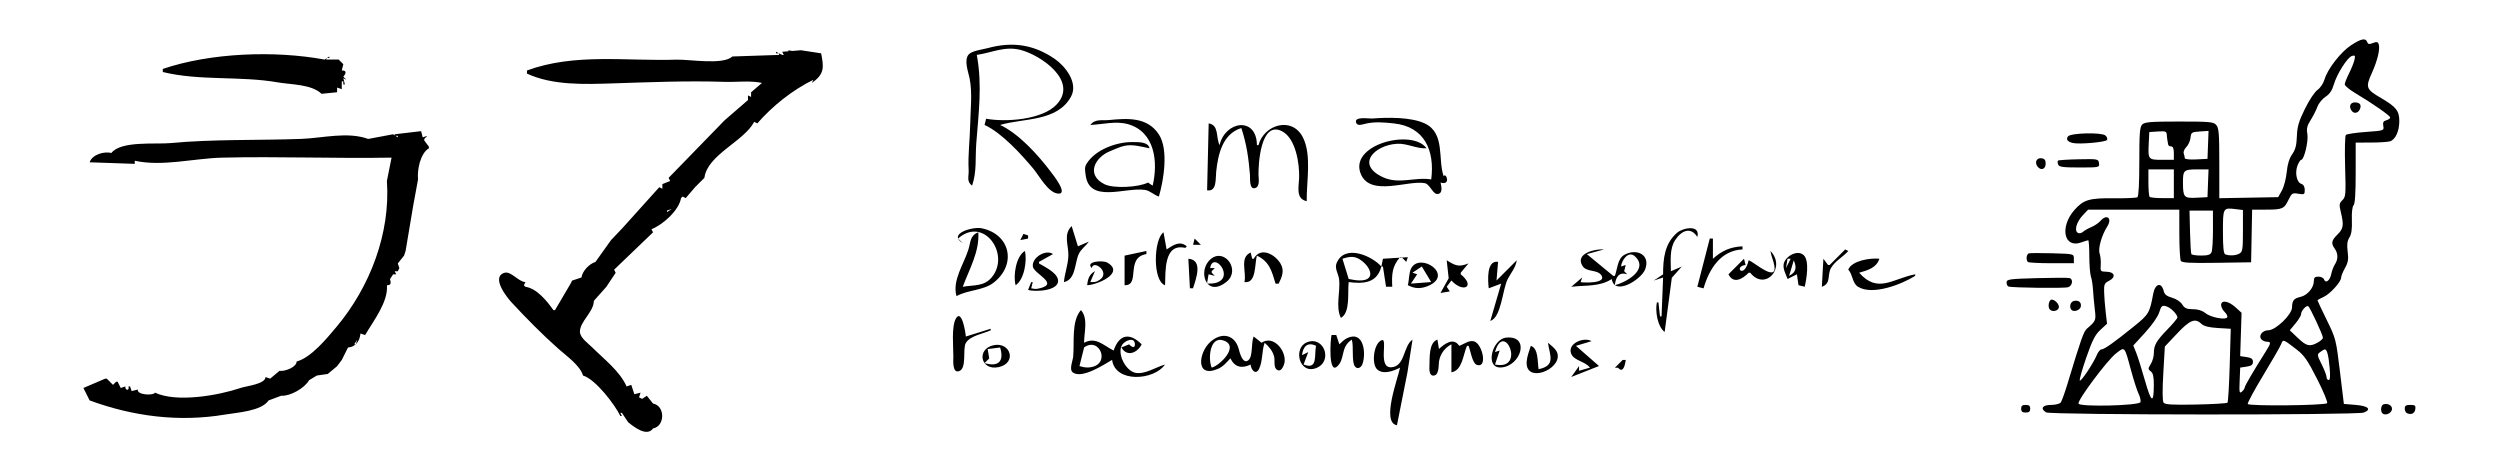 <?xml version="1.0" encoding="UTF-8" standalone="no"?>
<!-- Created with Inkscape (http://www.inkscape.org/) -->

<svg
   width="240mm"
   height="43.876mm"
   viewBox="0 0 243.468 46.876"
   version="1.1"
   id="svg1"
   xml:space="preserve"
   inkscape:export-filename="bitmap.svg"
   inkscape:export-xdpi="60.476189"
   inkscape:export-ydpi="60.476189"
   sodipodi:docname="banner.svg"
   inkscape:version="1.3 (0e150ed, 2023-07-21)"
   xmlns:inkscape="http://www.inkscape.org/namespaces/inkscape"
   xmlns:sodipodi="http://sodipodi.sourceforge.net/DTD/sodipodi-0.dtd"
   xmlns="http://www.w3.org/2000/svg"
   xmlns:svg="http://www.w3.org/2000/svg"><sodipodi:namedview
     id="namedview1"
     pagecolor="white"
     bordercolor="#eeeeee"
     borderopacity="1"
     inkscape:showpageshadow="0"
     inkscape:pageopacity="0"
     inkscape:pagecheckerboard="0"
     inkscape:deskcolor="#d1d1d1"
     inkscape:document-units="mm"
     inkscape:zoom="0.67799489"
     inkscape:cx="392.33334"
     inkscape:cy="83.333961"
     inkscape:window-width="1920"
     inkscape:window-height="1027"
     inkscape:window-x="3648"
     inkscape:window-y="176"
     inkscape:window-maximized="1"
     inkscape:current-layer="layer1" /><defs
     id="defs1" /><g
     inkscape:label="Layer 1"
     inkscape:groupmode="layer"
     id="layer1"
     transform="translate(-4.381,-126.349)"><path
       style="fill:#000000;stroke:none;stroke-width:0.905"
       d="m 97.613,145.39 c 0.497,-1.464 0.312,-2.812 0.425,-4.311 0.234,-3.093 0.636,-6.011 0.054,-9.098 1.547,-0.228 2.857,-0.923 4.47,-0.517 2.045,0.514 5.984,3.157 3.73,5.591 -1.469,1.587 -5.256,1.839 -7.242,1.471 l -0.16,0.638 c 1.759,0.798 3.778,3.022 5.011,4.497 0.582,0.696 1.485,2.414 2.486,2.54 1.205,0.152 -0.53,-2.002 -0.715,-2.248 -1.275,-1.689 -3.251,-3.887 -5.186,-4.789 2.39,-0.713 5.856,-0.312 7.269,-2.9 0.777,-1.423 -0.593,-3.141 -1.68,-3.885 -2.157,-1.476 -4.346,-1.783 -6.866,-1.094 -0.482,0.132 -1.593,0.264 -1.933,0.634 -0.533,0.581 -0.055,1.797 0.079,2.456 0.303,1.489 0.09,3.27 0.06,4.787 -0.031,1.573 -0.238,3.055 -0.156,4.632 0.034,0.663 -0.246,1.159 0.353,1.596 m -19.155,-13.888 0.16,0.16 -0.16,-0.16 m 0.319,0 v 0.16 h 0.798 l -0.798,-0.16 m 1.277,0 -1.916,0.16 0.16,0.319 h -0.16 l -0.639,-0.319 v 0.16 h 0.319 v 0.16 l -4.789,0.16 c -0.968,0.907 -4.441,0.281 -5.744,0.326 -5.104,0.174 -10.432,-0.696 -15.327,1.111 v 0.319 c 2.64,1.227 5.942,1.095 8.782,1.004 3.833,-0.122 7.649,-0.284 11.491,-0.157 1.247,0.041 2.615,-0.154 3.831,0.111 l -1.117,0.958 v 0.479 l -0.319,-0.16 v 0.479 l -2.392,2.071 -5.749,5.91 0.16,0.319 -0.798,0.319 v 0.479 l -0.319,-0.16 -3.782,4.199 -1.166,1.228 -1.596,2.235 c -0.659,0.217 -1.325,0.917 -1.437,1.596 l -0.958,0.319 -0.16,0.319 -1.596,2.714 h -0.16 c -0.646,-0.916 -1.712,-2.246 -2.873,-2.394 l -0.16,-0.16 0.16,-0.319 c -0.749,-0.06 -1.489,-1.17 -2.158,-0.957 -1.403,0.448 0.283,2.545 0.735,3.032 1.517,1.632 3.149,3.293 4.816,4.769 0.786,0.696 2.214,1.7 2.513,2.734 1.287,0.38 3.251,2.963 3.831,4.15 h 0.16 l -0.16,-0.319 h 0.16 l 0.639,0.958 c 0.564,0.458 1.922,1.543 2.554,0.639 1.241,-0.227 1.258,-2.327 0,-2.554 l -0.639,-0.798 -0.479,0.319 -0.319,-0.16 0.16,-0.479 -0.639,0.16 -0.319,-0.958 -0.479,0.16 c -0.708,-1.589 -2.305,-2.783 -3.512,-3.991 -0.391,-0.391 -1.253,-0.988 -1.271,-1.596 -0.031,-1.063 1.406,-2.02 1.43,-3.193 l 1.277,-1.437 0.958,-1.437 -0.16,-0.319 3.991,-3.831 -0.16,-0.319 c 1.162,-0.456 2.821,-1.929 3.033,-3.193 l 0.16,-0.16 0.319,0.16 0.958,-1.117 0.798,-0.798 0.16,-0.16 c 0.296,-2.366 4.057,-3.737 5.108,-5.747 l 0.319,0.16 c 1.567,-1.796 3.607,-3.421 5.747,-4.47 l -0.16,0.319 c 1.324,-0.897 1.24,-1.627 0.958,-3.033 l -2.075,-0.319 m -53.475,0.319 0.16,0.16 -0.16,-0.16 m -11.972,1.596 v 0.319 c 3.765,0.928 7.96,0.386 11.813,1.065 1.329,0.234 3.442,0.178 4.469,1.17 l 1.596,-0.16 v -0.479 l 0.479,0.16 v -0.798 h 0.16 v 0.319 h 0.16 l -0.16,-0.639 0.319,0.16 -0.319,-0.319 c 0.302,-0.358 0.36,-0.641 -0.16,-0.639 l 0.16,-0.639 -0.479,-0.479 h -1.277 v -0.16 H 31.686 V 132.141 l -0.479,0.319 c -5.091,-0.945 -11.67,-0.711 -16.601,0.958 m 17.719,-0.958 -0.16,0.16 0.16,-0.16 m 0.905,1.224 -0.053,0.106 0.053,-0.106 m -6.172,0.851 -0.16,0.16 0.16,-0.16 m 49.006,0.639 -0.16,0.16 0.16,-0.16 m -45.653,0.16 -0.16,0.16 0.16,-0.16 m 45.334,0 -0.16,0.16 0.16,-0.16 m -45.015,0.16 -0.16,0.16 0.16,-0.16 m 1.756,0 -0.16,0.16 0.16,-0.16 m -0.479,0.319 0.16,0.16 -0.16,-0.16 m 42.461,0.798 -0.479,0.479 0.479,-0.479 m 35.278,2.554 c 1.259,-0.054 2.599,-0.431 3.845,-0.083 2.794,0.781 3.109,3.918 2.54,6.309 l -0.479,-0.319 c -0.914,0.483 -3.533,0.642 -4.469,0.168 -1.947,-0.986 -0.951,-2.796 0.638,-3.411 0.468,-0.181 0.944,-0.422 1.437,-0.526 0.846,-0.178 1.727,0.097 2.554,0.257 -0.146,-0.682 -1.144,-0.633 -1.756,-0.639 -1.63,-0.015 -3.813,0.769 -4.709,2.235 -0.23,0.376 -0.141,0.708 -0.093,1.117 0.353,2.986 4.043,1.26 6.079,1.552 0.515,0.074 0.937,0.525 1.437,0.683 0.494,-1.669 1.006,-4.812 0.007,-6.357 -1.186,-1.835 -3.266,-1.668 -5.115,-1.491 -0.726,0.069 -1.448,-0.143 -1.916,0.506 m 34.958,5.587 c -1.654,-0.28 -3.294,0.538 -4.948,-0.226 -2.859,-1.32 -0.839,-3.301 1.436,-3.431 1.057,-0.06 2.034,0.534 3.033,0.464 -1.473,-2.067 -8.101,-0.367 -6.714,2.705 1.024,2.267 4.854,0.536 6.539,0.872 0.572,0.114 0.83,1.28 1.41,1.092 0.461,-0.149 0.26,-0.825 0.202,-1.157 1.121,0.354 0.533,-1.129 0.319,-0.639 -0.62,-1.749 0.176,-4.413 -1.922,-5.415 -1.429,-0.683 -3.87,-0.633 -5.421,-0.512 -0.304,0.024 -1.889,-0.253 -1.636,0.434 0.128,0.346 0.587,0.194 0.839,0.127 1.001,-0.264 2.006,-0.169 3.032,-0.06 3.122,0.333 4.211,2.745 3.831,5.746 m -22.827,-5.747 -0.16,6.864 c 1.016,0.155 0.851,-1.166 0.931,-1.916 0.188,-1.752 0.641,-3.879 2.581,-4.47 0.543,1.666 0.738,3.055 0.883,4.789 0.026,0.317 -0.098,1.577 0.542,1.362 0.507,-0.17 0.34,-0.97 0.333,-1.363 -0.019,-1.068 0.21,-5.555 2.388,-4.475 1.447,0.718 1.827,3.379 1.78,4.794 -0.03,0.923 -0.374,2.143 0.778,2.394 -0.035,-1.968 0.53,-4.727 -0.392,-6.545 -1.119,-2.205 -4.013,-1.298 -4.556,0.798 h -0.16 c -0.025,-2.973 -3.257,-2.497 -3.831,0 -0.397,-0.825 -0.033,-2.054 -1.117,-2.235 m -83.485,1.117 v 0.16 h 0.319 v 0.16 l -0.479,-0.319 -2.554,0.479 c -2.122,-0.772 -4.662,-0.088 -6.865,-0.005 -4.496,0.167 -8.952,0.011 -13.435,0.432 -1.48,0.139 -5.078,-0.254 -6.039,1.01 -0.767,-0.186 -1.973,0.162 -2.235,0.958 l 4.629,0.16 v -0.319 c 2.834,0.622 6.066,-0.247 8.939,-0.317 5.78,-0.142 11.604,0.105 17.399,-0.003 l -0.479,2.394 c 0.38,5.361 -1.731,10.884 -5.202,15.005 -0.962,1.141 -2.562,3.112 -4.056,3.512 3e-6,0.582 -1.211,1.039 -1.756,0.958 l -0.958,0.798 -0.479,-0.16 c 2e-6,0.715 -1.951,0.913 -2.554,1.117 -2.263,0.765 -6.558,1.531 -8.78,0.479 -0.166,0.331 -1.896,0.24 -1.756,-0.319 l -0.639,0.16 -0.16,-0.479 h -0.159 c 0.112,0.558 -0.408,0.356 -0.319,0 l -0.479,0.16 -0.319,-0.638 H 9.817 L 9.498,165.822 8.86,165.184 H 8.7 l -2.235,0.958 0.639,1.277 c 4.46,1.639 9.161,2.246 13.888,1.449 1.241,-0.209 3.711,-0.341 4.47,-1.449 l 1.277,-0.479 c 0.935,0.062 2.412,-0.777 2.873,-1.596 l 0.798,-0.479 1.117,-0.16 0.958,-0.798 0.479,-0.639 0.639,-1.277 c 0.786,-0.048 1.224,-0.691 1.277,-1.437 l 0.479,0.16 c 0.827,-1.426 2.386,-3.39 2.235,-5.108 0.45,0 0.42,-0.227 0.319,-0.639 l 0.319,-0.479 h 0.319 l -0.16,-0.319 h 0.319 l 0.16,-0.319 -0.16,-0.479 0.639,-0.798 0.16,-0.479 0.783,-4.656 0.494,-2.687 c -0.1,-0.971 0.229,-2.676 1.117,-3.193 v -0.16 l -0.479,-0.639 v -0.16 l 0.319,-0.319 -0.479,0.16 -0.16,-0.638 -2.714,0.319 m -1.916,0.319 -0.16,0.16 0.16,-0.16 m 5.268,0.16 0.16,0.16 -0.16,-0.16 m 81.091,0.639 -0.16,0.16 0.16,-0.16 m -81.25,0.798 0.16,0.16 -0.16,-0.16 m 26.179,1.596 -0.16,0.16 0.16,-0.16 m 2.235,0.798 -0.16,0.16 0.16,-0.16 m 74.865,0.479 -0.16,0.16 0.16,-0.16 m -106.95,0.639 -0.16,0.16 0.16,-0.16 m 28.094,0.16 -0.319,0.319 0.319,-0.319 m -0.479,0.479 -0.16,0.16 0.16,-0.16 m 2.235,0.639 -0.639,0.639 0.639,-0.639 m -3.352,0.319 -0.16,0.16 0.16,-0.16 m 2.394,0.638 -0.479,0.319 v -0.16 l 0.479,-0.16 m -3.193,0.16 -0.479,0.479 0.479,-0.479 m 2.714,0.319 -1.117,1.277 1.117,-1.277 m -3.512,0.479 -0.16,0.16 0.16,-0.16 m -0.479,0.638 -0.16,0.16 0.16,-0.16 m 45.494,0.16 c -0.884,0.839 -0.313,1.954 -0.34,3.033 -0.023,0.924 -0.379,1.799 -0.458,2.714 1.226,-0.267 1.088,-1.911 1.519,-2.873 0.234,-0.522 0.725,-0.82 1.035,-1.278 l -1.117,0.479 -0.639,-2.075 m -11.174,1.756 -0.479,-0.479 c 2.636,-2.344 5.413,1.638 3.449,3.982 -0.813,0.97 -1.873,0.76 -2.97,0.967 0.676,-1.813 1.734,-3.619 1.596,-5.587 -0.853,0.314 -0.772,0.975 -1.013,1.756 -0.462,1.495 -1.687,3.199 -1.221,4.789 1.176,-0.655 2.76,-0.569 3.804,-1.381 2.402,-1.867 1.716,-4.994 -1.25,-5.583 -0.886,-0.176 -3.497,0.552 -1.916,1.536 m 71.832,3.193 -0.958,0.639 0.958,-0.319 -0.16,3.991 h -0.16 l -0.16,-1.437 h -0.16 c -0.186,0.859 0.053,2.498 0.798,3.033 l 0.735,-5.553 1.021,-1.151 -1.117,0.479 c 0,-1.038 -0.161,-2.277 0.435,-3.192 0.637,-0.978 1.597,-1.413 2.278,-0.32 0.346,-1.301 -1.469,-0.959 -2.069,-0.442 -1.299,1.117 -1.443,2.678 -1.443,4.273 m -103.758,-4.47 -0.16,0.16 0.16,-0.16 m -3.033,0.16 -0.479,0.479 0.479,-0.479 m 55.71,5.427 c 0.061,-1.428 -0.142,-4.343 2.075,-3.831 l 0.16,-0.16 c -0.727,-0.608 -1.381,-0.138 -2.075,0.319 l -0.319,-1.756 c -1.015,0.711 -1.135,4.998 0.16,5.427 m -14.526,-5.268 -0.319,0.639 0.798,-0.16 v -0.319 l -0.479,-0.16 m 17.559,0.479 -0.16,0.639 h 0.798 l -0.639,-0.639 m 52.837,0 -1.277,4.948 0.639,0.16 c 0.574,-1.988 1.755,-3.889 3.991,-3.991 v -0.319 c -1.225,0.053 -2.129,0.454 -3.033,1.277 v -2.075 h -0.319 m -13.249,4.47 0.16,-0.479 -1.117,0.958 c 1.453,-0.184 2.883,0.026 4.15,-0.798 0.286,1.789 3.018,0.038 3.416,-0.964 0.605,-1.523 -0.867,-2.224 -2.122,-1.517 -0.713,0.401 -0.709,1.456 -0.975,2.162 h -0.16 l -2.714,-2.235 1.756,-0.479 c -0.817,-0.089 -3.015,0.39 -2.204,1.689 0.421,0.674 1.484,0.335 1.924,0.944 0.625,0.865 -1.745,0.791 -2.115,0.719 m -99.927,-3.352 -0.319,0.319 0.319,-0.319 m 127.064,0 -1.596,1.596 h -0.16 l -0.479,-0.639 -0.16,2.873 c 0.99,-0.339 0.522,-1.217 0.949,-1.942 0.42,-0.712 1.224,-1.121 1.764,-1.729 l -0.319,-0.16 m -85.082,3.671 c 0.891,-0.579 1.182,-2.514 0.958,-3.512 -0.922,0.508 -1.233,2.553 -0.958,3.512 m 1.596,0.319 0.16,-0.639 h -0.16 l -0.319,0.798 c 0.668,0.236 3.376,0.118 3.05,-1.112 -0.188,-0.709 -1.346,-1.252 -1.933,-1.602 v -0.16 l 1.437,-0.798 c -0.713,-0.518 -2.168,0.327 -2.069,1.262 0.083,0.784 2.94,1.834 0.48,2.296 -0.225,0.042 -0.425,-0.013 -0.646,-0.046 m 9.578,-3.352 v 3.033 c 1.668,0.054 0.038,-2.843 2.235,-3.193 v -0.319 l -2.235,0.479 m 13.249,0.319 h -0.16 l -0.16,-0.639 c -1.169,0.521 -0.399,1.992 -0.639,3.033 1.233,0.18 1.041,-1.82 1.277,-2.714 1.31,0.611 1.534,1.62 1.916,2.873 h 0.319 c 0.344,-0.687 0.623,-1.35 0.182,-2.073 -0.595,-0.977 -2.065,-1.727 -2.736,-0.481 m 52.996,-0.798 c 0.053,0.407 0.196,0.727 0.307,1.118 0.711,2.493 -2.084,-0.082 -2.542,-0.16 -0.486,2.018 -1.599,0.631 -0.319,0.479 l -0.16,-0.639 -1.596,1.596 c 0.521,1.02 1.425,0.499 2.075,-0.16 h 0.16 c 1.524,1.92 3.723,-0.511 2.075,-2.235 m -44.057,6.864 c 0.998,-0.554 0.666,-2.628 0.798,-3.671 1.5,0.19 2.9,0.132 3.352,-1.596 h 0.16 l 0.319,2.075 h 0.638 c -0.063,-1.219 -0.033,-2.09 0.798,-3.033 h 0.16 l 0.479,0.479 0.16,-0.479 -2.554,0.16 -0.16,0.798 c -0.963,-1.09 -3.793,-2.368 -4.604,-0.317 -0.202,0.511 0.197,1.085 0.264,1.594 0.166,1.264 -0.391,2.852 0.19,3.991 m 45.813,-3.991 0.958,-0.479 0.16,1.117 0.639,0.16 c 0.175,-0.734 0.515,-2.647 -0.096,-3.233 -0.644,-0.618 -1.87,0.112 -2.048,0.845 -0.13,0.535 0.212,1.101 0.388,1.59 m -17.719,0.639 c 0.09,-0.804 0.41,-1.403 1.277,-1.117 l -0.319,-0.319 0.16,-0.639 -0.479,0.16 c 0.047,-0.603 0.745,-1.713 1.459,-1.015 1.414,1.383 -1.066,2.685 -2.098,2.93 m -27.296,-0.639 -0.639,-2.075 c 0.852,-0.269 1.345,-0.313 2.073,0.283 0.93,0.762 1.264,1.963 -0.317,1.943 -0.378,-0.005 -0.747,-0.082 -1.118,-0.151 m -14.111,-2.071 c -1.447,1.143 -0.555,4.079 1.584,2.36 1.471,-1.182 -0.171,-3.475 -1.584,-2.36 m 59.924,-0.164 -0.16,0.16 0.16,-0.16 m 5.427,1.277 c 0.474,0.501 0.406,1.384 0.994,1.752 1.515,0.948 4.558,-0.286 5.87,-1.114 v -0.16 c -2.313,0.441 -3.825,2.016 -5.747,-0.16 0.866,-0.251 1.787,-0.501 2.075,-1.437 -0.914,-0.096 -2.819,0.187 -3.193,1.117 m -67.682,-1.117 0.16,3.033 h 0.319 c 0.312,-0.983 1.056,-2.911 -0.479,-3.033 m 61.776,0 -0.479,0.958 0.16,-0.958 h 0.319 m -71.673,0.958 c 0.128,-0.979 2.256,0.64 0.479,1.383 -0.189,0.079 -0.441,0.049 -0.639,0.053 l 0.479,-1.117 c -0.584,0.333 -0.731,0.784 -0.798,1.437 0.931,-0.003 3.952,-1.233 2.054,-2.321 -0.452,-0.259 -2.304,-0.126 -1.575,0.565 m 11.812,1.596 0.16,-0.958 0.639,0.16 -0.319,-0.319 v -0.16 l 0.319,-0.319 h -0.479 c 0.3,-1.795 2.568,0.914 0.636,1.505 -0.308,0.094 -0.637,0.085 -0.955,0.091 m 24.583,-2.394 0.203,1.848 -0.841,1.504 0.958,-0.16 -0.319,-0.479 0.479,-0.639 c 1.222,1.322 2.507,0.628 0.958,-0.638 v -0.16 l 0.798,-0.958 c -1.007,0.405 -1.327,0.242 -2.235,-0.319 m 4.31,2.873 1.277,-0.479 -1.117,3.831 c 1.148,-0.372 1.246,-3.264 1.793,-4.31 0.349,-0.666 0.809,-1.153 0.92,-1.916 l -2.075,2.075 0.16,-1.916 c -1.199,-0.183 -1.05,1.891 -0.958,2.714 m 31.287,-2.873 c 0.304,0.74 0.271,1.217 -0.479,1.596 l 0.479,-1.596 m 8.301,0 -1.437,0.798 1.437,-0.798 m -47.888,2.554 c 0.373,0.179 0.693,0.309 1.118,0.298 0.326,-0.009 0.655,-0.089 0.955,-0.215 2.739,-1.15 -0.847,-3.503 -1.732,-1.802 -0.233,0.447 -0.199,1.21 -0.341,1.719 m 1.437,-1.916 0.958,1.596 -2.075,0.16 0.638,-0.958 -0.479,-0.16 0.958,-0.639 m -85.88,0.639 -0.16,0.16 0.16,-0.16 m -19.634,0.319 -0.16,0.16 0.16,-0.16 m 125.095,0.106 -0.053,0.106 0.053,-0.106 m -125.414,0.532 -0.16,0.16 0.16,-0.16 m 121.955,0 -0.16,0.16 0.16,-0.16 m -107.749,0.479 -0.16,0.16 0.16,-0.16 m -14.526,0.16 -0.16,0.16 0.16,-0.16 m 11.972,0 -0.16,0.16 0.16,-0.16 m -12.132,0.479 -0.16,0.16 0.16,-0.16 m -0.319,0.639 -0.16,0.16 0.16,-0.16 m 16.442,0 -0.16,0.16 0.16,-0.16 m 0.479,0.479 -0.16,0.16 0.16,-0.16 m -17.24,0.16 -0.16,0.16 0.16,-0.16 m 21.869,0 -0.16,0.16 0.16,-0.16 m 50.123,0.479 c -1.011,1.141 -0.655,3.341 -0.799,4.789 -0.039,0.394 -0.427,1.29 -0.056,1.589 0.924,0.744 3.28,-0.824 4.047,-1.27 0.324,2.402 4.32,2.101 5.427,0.479 -0.912,0.25 -2.064,1.036 -3.033,0.848 -0.996,-0.193 -1.95,-2.014 -1.338,-2.906 0.258,-0.375 1.247,-0.84 1.284,-0.034 0.025,0.536 -0.446,0.214 -0.584,0.017 l -0.798,0.319 c 0.559,1.014 1.64,0.563 2.075,-0.319 -1.148,-1.16 -2.273,-1.127 -2.873,0.638 -1.061,-0.528 -1.821,-1.442 -3.033,-0.798 7.2e-4,-1.084 0.445,-2.473 -0.319,-3.352 m -72.471,0.479 -0.16,0.16 0.16,-0.16 m 63.213,1.596 v -0.16 l -2.554,0.798 c -1.99e-4,-0.295 -0.407,-2.918 -1.021,-1.837 -0.468,0.824 -0.249,2.942 -0.255,3.913 -0.003,0.342 -0.125,1.708 0.578,1.476 0.847,-0.28 0.34,-2.261 0.703,-2.892 0.433,-0.751 1.805,-0.95 2.55,-1.298 m -63.691,-0.798 -0.16,0.16 0.16,-0.16 m 88.274,3.671 c 0.449,0.932 1.186,1.067 2.075,0.638 0.021,0.464 0.505,1.167 0.864,0.448 0.389,-0.778 0.268,-1.846 0.573,-2.683 0.448,0.402 0.828,0.834 0.977,1.437 0.091,0.366 -0.076,1.038 0.249,1.304 0.485,0.396 0.802,-0.499 0.829,-0.826 0.099,-1.194 -1.185,-2.715 -2.375,-1.915 l -0.798,-0.639 c -0.296,0.616 -0.055,2.038 -0.555,2.434 -0.579,0.459 -0.894,-0.808 -0.981,-1.143 -0.374,-1.437 -1.691,-1.817 -2.903,-0.749 -1.22,1.073 -1.578,3.778 0.766,2.774 0.533,-0.228 0.897,-0.663 1.279,-1.081 m 10.376,-2.394 c -0.127,0.428 -0.337,4.012 0.552,3.247 0.88,-0.758 0.313,-1.992 1.524,-2.768 0.217,0.684 -0.045,2.286 0.325,2.752 0.27,0.34 0.635,0.094 0.756,-0.222 0.407,-1.064 0.177,-3.503 -1.556,-2.688 -0.314,0.148 -0.552,0.406 -0.802,0.637 l -0.319,-0.958 h -0.479 m -99.767,0.16 -0.16,0.16 0.16,-0.16 m 117.648,0.115 c -1.411,0.158 -2.209,3.176 -0.479,3.057 2.043,-0.141 3.006,-3.341 0.479,-3.057 m -10.857,3.077 c -0.24,1.162 -1.942,5.635 -0.319,5.906 l 1.078,-5.427 0.518,-3.352 c -0.968,0.652 -0.749,2.767 -2.186,2.835 -1.411,0.067 -0.291,-3.031 -0.974,-2.78 -0.831,0.305 -1.081,2.477 -0.442,3.019 0.645,0.547 1.683,0.121 2.325,-0.201 m 19.475,0 -1.117,0.319 v -0.479 l -0.798,1.117 2.845,-1.125 -2.366,-2.068 1.596,-0.479 c -0.729,-0.468 -2.496,0.21 -2.089,1.27 0.29,0.755 1.422,0.777 1.929,1.444 m -126.425,-2.873 -0.16,0.479 h -0.16 l 0.319,-0.479 m 87.636,2.873 c -0.387,-0.804 -0.25,-3.325 1.253,-2.77 1.601,0.591 -0.436,2.557 -1.253,2.77 m 24.583,-2.394 v 2.873 c 1.128,-0.194 1.192,-1.805 1.596,-2.714 h 0.16 c 0.196,0.44 0.374,1.798 0.858,1.955 1.095,0.356 0.594,-2.04 -0.224,-2.388 -0.534,-0.227 -1.098,0.27 -1.592,0.433 -0.581,-0.896 -1.48,-0.231 -2.075,0.319 l -0.16,-0.958 c -0.895,0.296 -0.787,1.89 -0.818,2.714 -0.012,0.31 -0.045,1.062 0.478,0.97 0.535,-0.094 0.443,-1.066 0.505,-1.449 0.125,-0.778 0.589,-1.391 1.272,-1.756 m 4.47,2.075 0.479,-1.437 -0.479,0.16 c 0.933,-3.311 3.219,1.936 0,1.277 m -19.298,-2.275 c -1.431,0.586 -0.794,3.3 0.938,2.647 1.791,-0.676 0.818,-3.366 -0.938,-2.647 m -23.322,2.435 0.479,-1.916 c 1.632,-1.164 2.823,1.874 0.48,2.056 -0.347,0.027 -0.631,-0.044 -0.959,-0.141 m 24.263,-2.075 c -0.203,0.933 0.227,2.508 -1.277,1.916 l 0.479,-1.277 -0.638,0.319 c 0.1,-0.894 0.56,-1.388 1.437,-0.958 m 23.785,-0.319 c 0.173,1.27 0.851,2.349 -0.958,2.714 -0.129,-0.767 -0.002,-2.129 -0.798,-2.394 -0.165,0.515 -0.38,1.053 -0.424,1.596 -0.189,2.31 3.531,0.88 3.167,-0.771 -0.103,-0.469 -0.642,-0.853 -0.988,-1.144 M 99.847,161.75 c -1.829,0.366 -1.387,2.651 0.479,2.254 1.918,-0.409 1.241,-2.598 -0.479,-2.254 m 0.639,0.241 c 0.432,1.397 -0.153,2.023 -1.596,1.596 l 0.479,-0.479 -0.16,-0.958 1.277,-0.16 m 8.62,0.319 -0.16,0.16 0.16,-0.16 m -78.856,0.16 -0.16,0.16 0.16,-0.16 m 120.998,0.16 -0.16,0.16 0.16,-0.16 m 13.089,0.639 -1.117,1.117 0.319,-0.319 h 0.16 0.16 c 0.561,0.637 0.723,-0.35 0.798,-0.798 h -0.319 m -156.275,1.756 0.16,0.16 -0.16,-0.16 m 22.188,0 -0.16,0.16 0.16,-0.16 m 28.733,0.479 -0.16,0.16 0.16,-0.16 m -49.006,0.319 -0.16,0.16 0.16,-0.16 m 52.677,0.16 -0.16,0.16 0.16,-0.16 m -55.87,0.16 -0.16,0.16 0.16,-0.16 m 56.508,0.639 -0.16,0.16 0.16,-0.16 m -45.334,2.075 -0.16,0.16 z"
       id="path1" /><path
       d="m 207.77,168.647 c -0.63,-0.382 -0.384,-0.768 0.49,-0.768 0.449,0 0.901,-0.11 1.005,-0.245 0.104,-0.135 0.416,-0.997 0.693,-1.915 1.409,-4.659 1.661,-5.37 2.004,-5.668 0.919,-0.796 0.935,-0.836 0.798,-1.977 -0.073,-0.602 -0.154,-1.491 -0.181,-1.977 -0.027,-0.486 -0.123,-1.105 -0.215,-1.375 -0.091,-0.27 -0.166,-1.22 -0.166,-2.11 2e-4,-0.891 -0.05,-1.62 -0.112,-1.62 -0.062,-2.9e-4 -0.383,0.099 -0.714,0.22 -1.778,0.653 -2.24,-1.581 -0.69,-3.337 0.919,-1.042 1.522,-1.22 4.03,-1.191 1.22,0.014 2.307,-0.033 2.416,-0.104 0.128,-0.084 0.198,-1.369 0.198,-3.638 0,-2.928 0.049,-3.56 0.293,-3.818 0.246,-0.259 0.86,-0.309 3.794,-0.309 3.154,0 3.531,0.036 3.809,0.359 0.263,0.306 0.309,0.883 0.309,3.932 v 3.573 l 3.02,-0.054 3.02,-0.054 0.378,-0.682 c 0.208,-0.375 0.431,-1.223 0.496,-1.884 0.08,-0.81 0.262,-1.407 0.559,-1.831 0.335,-0.477 0.451,-0.922 0.484,-1.847 0.035,-0.992 0.188,-1.514 0.819,-2.803 0.44,-0.899 1,-1.743 1.295,-1.952 0.289,-0.204 0.609,-0.681 0.721,-1.073 0.304,-1.067 1.68,-2.838 2.737,-3.521 1.04,-0.672 1.482,-0.757 1.642,-0.316 0.083,0.227 0.213,0.25 0.586,0.1 0.374,-0.15 0.503,-0.127 0.587,0.102 0.172,0.473 -0.109,1.672 -0.701,2.983 -0.666,1.475 -0.597,1.657 0.971,2.571 1.519,0.886 1.848,1.303 1.848,2.343 0,1.056 -0.405,1.926 -0.971,2.086 -0.235,0.066 -1.119,0.122 -1.965,0.123 l -1.538,0.003 v 3.103 c 0,2.104 -0.07,3.177 -0.218,3.332 -0.132,0.139 -0.2,0.738 -0.173,1.525 0.032,0.922 -0.042,1.434 -0.254,1.776 -0.224,0.361 -0.269,0.723 -0.177,1.452 0.1,0.791 0.049,1.102 -0.274,1.678 -0.218,0.389 -0.396,0.831 -0.396,0.983 0,0.439 -1.147,1.697 -1.815,1.991 -0.335,0.147 -0.609,0.302 -0.609,0.344 0,0.042 0.426,0.946 0.948,2.01 0.932,1.903 0.954,1.989 1.352,5.273 l 0.404,3.338 1.197,0.098 c 1.299,0.107 1.678,0.456 0.853,0.786 -0.681,0.273 -32.133,0.255 -32.583,-0.018 z m 9.672,-1.054 c 0.054,-0.147 -0.028,-0.524 -0.182,-0.837 -0.154,-0.313 -0.506,-1.404 -0.782,-2.423 -0.685,-2.53 -0.617,-2.453 -1.54,-1.738 -0.907,0.703 -3.971,4.807 -3.846,5.152 0.129,0.356 6.218,0.209 6.35,-0.153 z m 19.148,0.106 c 0.083,-0.087 -0.377,-1.199 -1.023,-2.472 -0.983,-1.936 -1.327,-2.431 -2.109,-3.034 -1.382,-1.066 -1.382,-1.066 -1.578,-0.56 -0.097,0.25 -0.925,1.691 -1.84,3.203 -0.915,1.512 -1.632,2.838 -1.593,2.946 0.085,0.236 7.914,0.158 8.143,-0.082 z m -10.221,-0.048 c 0.067,-0.071 0.171,-1.806 0.229,-3.855 l 0.107,-3.725 -1.319,-0.079 c -0.904,-0.054 -1.431,-0.185 -1.674,-0.417 -0.661,-0.63 -1.187,-0.424 -2.518,0.989 l -1.25,1.327 -0.157,2.748 c -0.102,1.787 -0.092,2.838 0.03,3.006 0.144,0.199 0.894,0.244 3.309,0.196 1.717,-0.034 3.177,-0.12 3.245,-0.191 z m -7.554,-1.813 c 0.002,-0.863 -0.077,-1.218 -0.313,-1.4 -0.297,-0.229 -0.297,-0.274 0,-0.751 0.174,-0.279 0.316,-0.782 0.316,-1.117 0,-0.827 0.248,-1.257 1.421,-2.464 0.551,-0.567 1,-1.105 0.996,-1.195 -0.013,-0.342 -0.709,-1.032 -1.162,-1.152 -0.419,-0.111 -0.497,-0.041 -0.706,0.628 -0.138,0.443 -0.733,1.297 -1.447,2.076 l -1.212,1.324 0.298,0.738 c 0.164,0.406 0.569,1.691 0.9,2.856 0.65,2.29 0.903,2.417 0.908,0.457 z m 9.326,0.243 c 0,-0.158 0.83,-1.576 2.172,-3.711 0.527,-0.838 0.541,-0.971 0.103,-0.971 -0.185,0 -0.432,-0.102 -0.551,-0.226 -0.356,-0.375 0.07,-0.952 0.703,-0.952 0.746,0 2.419,-1.617 2.423,-2.342 0.005,-0.704 0.184,-0.925 0.881,-1.085 0.699,-0.16 1.354,-0.937 1.354,-1.607 0,-0.366 0.1,-0.464 0.472,-0.464 0.26,0 0.518,0.127 0.575,0.282 0.165,0.452 0.597,0.133 0.737,-0.544 0.071,-0.342 0.244,-0.796 0.384,-1.009 0.332,-0.503 0.325,-1.11 -0.018,-1.588 -0.403,-0.561 -0.349,-0.849 0.274,-1.461 0.612,-0.602 0.666,-0.953 0.348,-2.28 -0.189,-0.791 -0.173,-0.92 0.157,-1.244 0.344,-0.337 0.362,-0.562 0.279,-3.439 -0.049,-1.693 -0.015,-3.155 0.076,-3.25 0.091,-0.095 1.011,-0.233 2.046,-0.308 1.864,-0.134 1.88,-0.14 1.794,-0.612 -0.066,-0.363 0.008,-0.503 0.31,-0.586 0.218,-0.06 0.397,-0.188 0.397,-0.284 0,-0.183 -1.758,-1.41 -3.589,-2.505 -0.59,-0.353 -1.072,-0.754 -1.072,-0.892 0,-0.138 0.196,-0.64 0.435,-1.115 0.239,-0.475 0.491,-1.098 0.558,-1.385 0.107,-0.45 0.073,-0.508 -0.244,-0.42 -0.466,0.128 -1.565,1.86 -1.878,2.958 -0.165,0.581 -0.423,0.958 -0.838,1.229 -0.33,0.215 -0.706,0.677 -0.835,1.027 -0.129,0.35 -0.443,0.965 -0.696,1.367 -0.369,0.585 -0.436,0.872 -0.336,1.437 0.128,0.719 -0.334,2.643 -0.634,2.643 -0.082,0 -0.251,0.259 -0.375,0.576 -0.29,0.737 -0.09,1.725 0.381,1.883 0.232,0.078 0.36,0.299 0.36,0.624 0,0.466 -0.049,0.495 -0.655,0.392 -0.611,-0.104 -0.679,-0.062 -1.018,0.637 -0.446,0.921 -0.619,0.994 -2.347,0.994 h -1.378 l -0.052,2.7 -0.052,2.7 -3.529,0.054 c -2.699,0.041 -3.565,-0.005 -3.68,-0.196 -0.083,-0.137 -0.152,-1.377 -0.153,-2.754 l -0.003,-2.504 h -4.676 -4.676 l -0.535,0.564 c -0.643,0.677 -0.907,1.563 -0.537,1.804 0.153,0.1 0.367,0.065 0.538,-0.087 0.156,-0.139 0.551,-0.363 0.876,-0.499 0.326,-0.136 0.737,-0.415 0.915,-0.621 0.656,-0.763 1.247,-0.287 0.705,0.567 -0.582,0.917 -0.961,2.265 -0.781,2.778 0.09,0.255 0.14,0.776 0.112,1.157 -0.049,0.668 -0.028,0.693 0.598,0.706 0.844,0.018 0.987,0.559 0.247,0.935 -0.465,0.236 -0.521,0.364 -0.499,1.145 0.013,0.484 0.086,1.413 0.162,2.066 l 0.138,1.186 -0.68,0.629 c -0.542,0.501 -0.832,1.067 -1.434,2.797 -0.415,1.193 -0.723,2.267 -0.685,2.388 0.074,0.234 1.391,-1.733 1.766,-2.638 0.123,-0.298 0.333,-0.543 0.466,-0.545 0.29,-0.005 1.206,-0.651 3.266,-2.308 1.588,-1.277 1.67,-1.414 2.037,-3.394 0.196,-1.06 0.85,-1.228 1.077,-0.277 0.082,0.343 0.313,0.527 0.856,0.681 0.432,0.122 0.871,0.414 1.045,0.694 0.241,0.388 0.457,0.483 1.093,0.483 0.511,0 0.961,0.14 1.268,0.394 0.532,0.441 2.072,0.743 2.249,0.441 0.062,-0.106 -0.052,-0.351 -0.255,-0.544 -0.203,-0.193 -0.369,-0.514 -0.369,-0.714 0,-0.55 0.735,-0.44 1.468,0.221 l 0.629,0.567 -0.07,2.223 -0.07,2.223 0.653,0.098 c 0.497,0.075 0.653,0.192 0.653,0.491 0,0.299 -0.155,0.416 -0.653,0.491 l -0.653,0.098 -0.056,1.358 c -0.05,1.207 -0.024,1.33 0.233,1.105 0.159,-0.139 0.289,-0.333 0.289,-0.431 z m 11.024,-28.302 c -0.384,-0.405 -0.246,-0.927 0.246,-0.927 0.521,0 0.713,0.226 0.557,0.654 -0.147,0.404 -0.548,0.541 -0.803,0.273 z m -2.315,26.317 c -0.115,-1.298 -0.272,-1.912 -0.489,-1.912 -0.072,0 -0.287,0.121 -0.479,0.268 -0.336,0.259 -0.331,0.303 0.151,1.273 0.274,0.553 0.499,1.139 0.499,1.303 0,0.164 0.096,0.298 0.213,0.298 0.149,0 0.181,-0.37 0.104,-1.23 z m -1.241,-2.605 c 0.303,-0.165 0.55,-0.391 0.55,-0.503 0,-0.274 -1.32,-3.111 -1.503,-3.23 -0.196,-0.128 -0.735,0.459 -0.735,0.8 0,0.151 -0.261,0.587 -0.581,0.97 l -0.581,0.697 0.814,0.775 c 0.899,0.856 1.222,0.934 2.035,0.491 z m -10.874,-9.274 c 0.082,-0.189 0.148,-1.227 0.146,-2.307 l -0.003,-1.964 h -1.201 -1.201 l 0.051,2.156 c 0.028,1.186 0.091,2.224 0.14,2.307 0.049,0.083 0.5,0.151 1.003,0.151 0.69,0 0.951,-0.084 1.064,-0.344 z m 2.859,0.14 c 0.323,-0.182 0.361,-0.428 0.361,-2.335 v -2.132 l -0.699,-0.087 c -1.351,-0.168 -1.352,-0.167 -1.352,2.309 0,1.591 0.066,2.247 0.233,2.318 0.404,0.172 1.083,0.138 1.457,-0.073 z m -6.725,-7.161 v -1.473 h -1.305 -1.305 v 1.342 c 0,0.738 0.056,1.401 0.124,1.473 0.068,0.072 0.656,0.131 1.305,0.131 h 1.181 z m 3.504,-0.049 0.055,-1.424 h -1.2 c -1.332,0 -1.428,0.091 -1.424,1.342 0.006,1.521 0.099,1.628 1.373,1.564 l 1.141,-0.058 z m -3.504,-3.093 c 0,-0.48 -0.084,-0.687 -0.28,-0.687 -0.154,0 -0.29,-0.088 -0.303,-0.196 -0.013,-0.108 -0.044,-0.285 -0.07,-0.393 -0.026,-0.108 -0.057,-0.378 -0.07,-0.6 -0.021,-0.356 -0.127,-0.396 -0.909,-0.344 l -0.886,0.06 -0.057,1.156 c -0.081,1.658 -0.054,1.691 1.356,1.691 h 1.218 z m 3.505,-0.846 0.055,-1.435 -0.894,0.06 c -0.84,0.057 -0.898,0.096 -0.957,0.649 -0.035,0.324 -0.229,0.753 -0.432,0.953 -0.203,0.2 -0.322,0.494 -0.263,0.654 0.058,0.16 0.106,0.376 0.106,0.48 0,0.108 0.502,0.165 1.165,0.131 l 1.165,-0.059 z m 17.876,27.52 c -0.21,-0.221 -0.138,-0.813 0.109,-0.901 0.417,-0.148 0.886,0.087 0.886,0.445 0,0.451 -0.696,0.77 -0.994,0.456 z m 2.533,0.003 c -0.128,-0.056 -0.233,-0.271 -0.233,-0.478 0,-0.289 0.133,-0.376 0.572,-0.376 0.486,0 0.563,0.066 0.513,0.44 -0.059,0.438 -0.408,0.607 -0.852,0.414 z m -39.576,-0.461 c 0,-0.288 0.124,-0.393 0.466,-0.393 0.342,0 0.466,0.105 0.466,0.393 0,0.288 -0.124,0.393 -0.466,0.393 -0.342,0 -0.466,-0.105 -0.466,-0.393 z m 2.864,-10.309 c -0.125,-0.343 0.037,-0.884 0.264,-0.884 0.372,0 0.842,0.55 0.73,0.855 -0.147,0.404 -0.85,0.424 -0.994,0.029 z m 2.302,0.172 c -0.258,-0.272 -0.127,-0.815 0.22,-0.91 0.484,-0.133 0.817,0.122 0.736,0.566 -0.067,0.372 -0.711,0.604 -0.956,0.345 z m -6.468,-2.398 c -0.105,-0.036 -0.191,-0.224 -0.191,-0.419 0,-0.323 0.271,-0.361 3.123,-0.441 1.718,-0.048 3.228,-0.049 3.356,-0.002 0.379,0.138 0.266,0.791 -0.161,0.934 -0.378,0.126 -5.733,0.063 -6.128,-0.072 z m 1.985,-2.52 c -0.21,-0.221 -0.138,-0.805 0.109,-0.879 0.128,-0.039 1.219,-0.043 2.424,-0.009 2.182,0.061 2.191,0.063 2.191,0.54 v 0.479 h -2.3 c -1.265,0 -2.356,-0.059 -2.424,-0.131 z m 1.003,-9.775 c -0.338,-0.43 -0.097,-0.935 0.41,-0.859 0.307,0.046 0.42,0.194 0.42,0.551 0,0.573 -0.481,0.751 -0.83,0.308 z m 2.107,-0.216 c -0.061,-0.167 -0.069,-0.347 -0.018,-0.4 0.051,-0.053 1.005,-0.116 2.121,-0.139 1.976,-0.041 2.03,-0.03 2.088,0.4 0.059,0.435 0.03,0.442 -2.01,0.442 -1.694,0 -2.09,-0.055 -2.18,-0.303 z m 1.521,-2.207 c -0.55,-0.12 -0.743,-0.379 -0.507,-0.679 0.279,-0.354 3.402,-0.433 3.828,-0.098 0.169,0.133 0.246,0.342 0.171,0.465 -0.138,0.224 -2.802,0.462 -3.493,0.312 z"
       style="fill:#000000;stroke-width:0.742"
       id="path1-7" /></g></svg>
